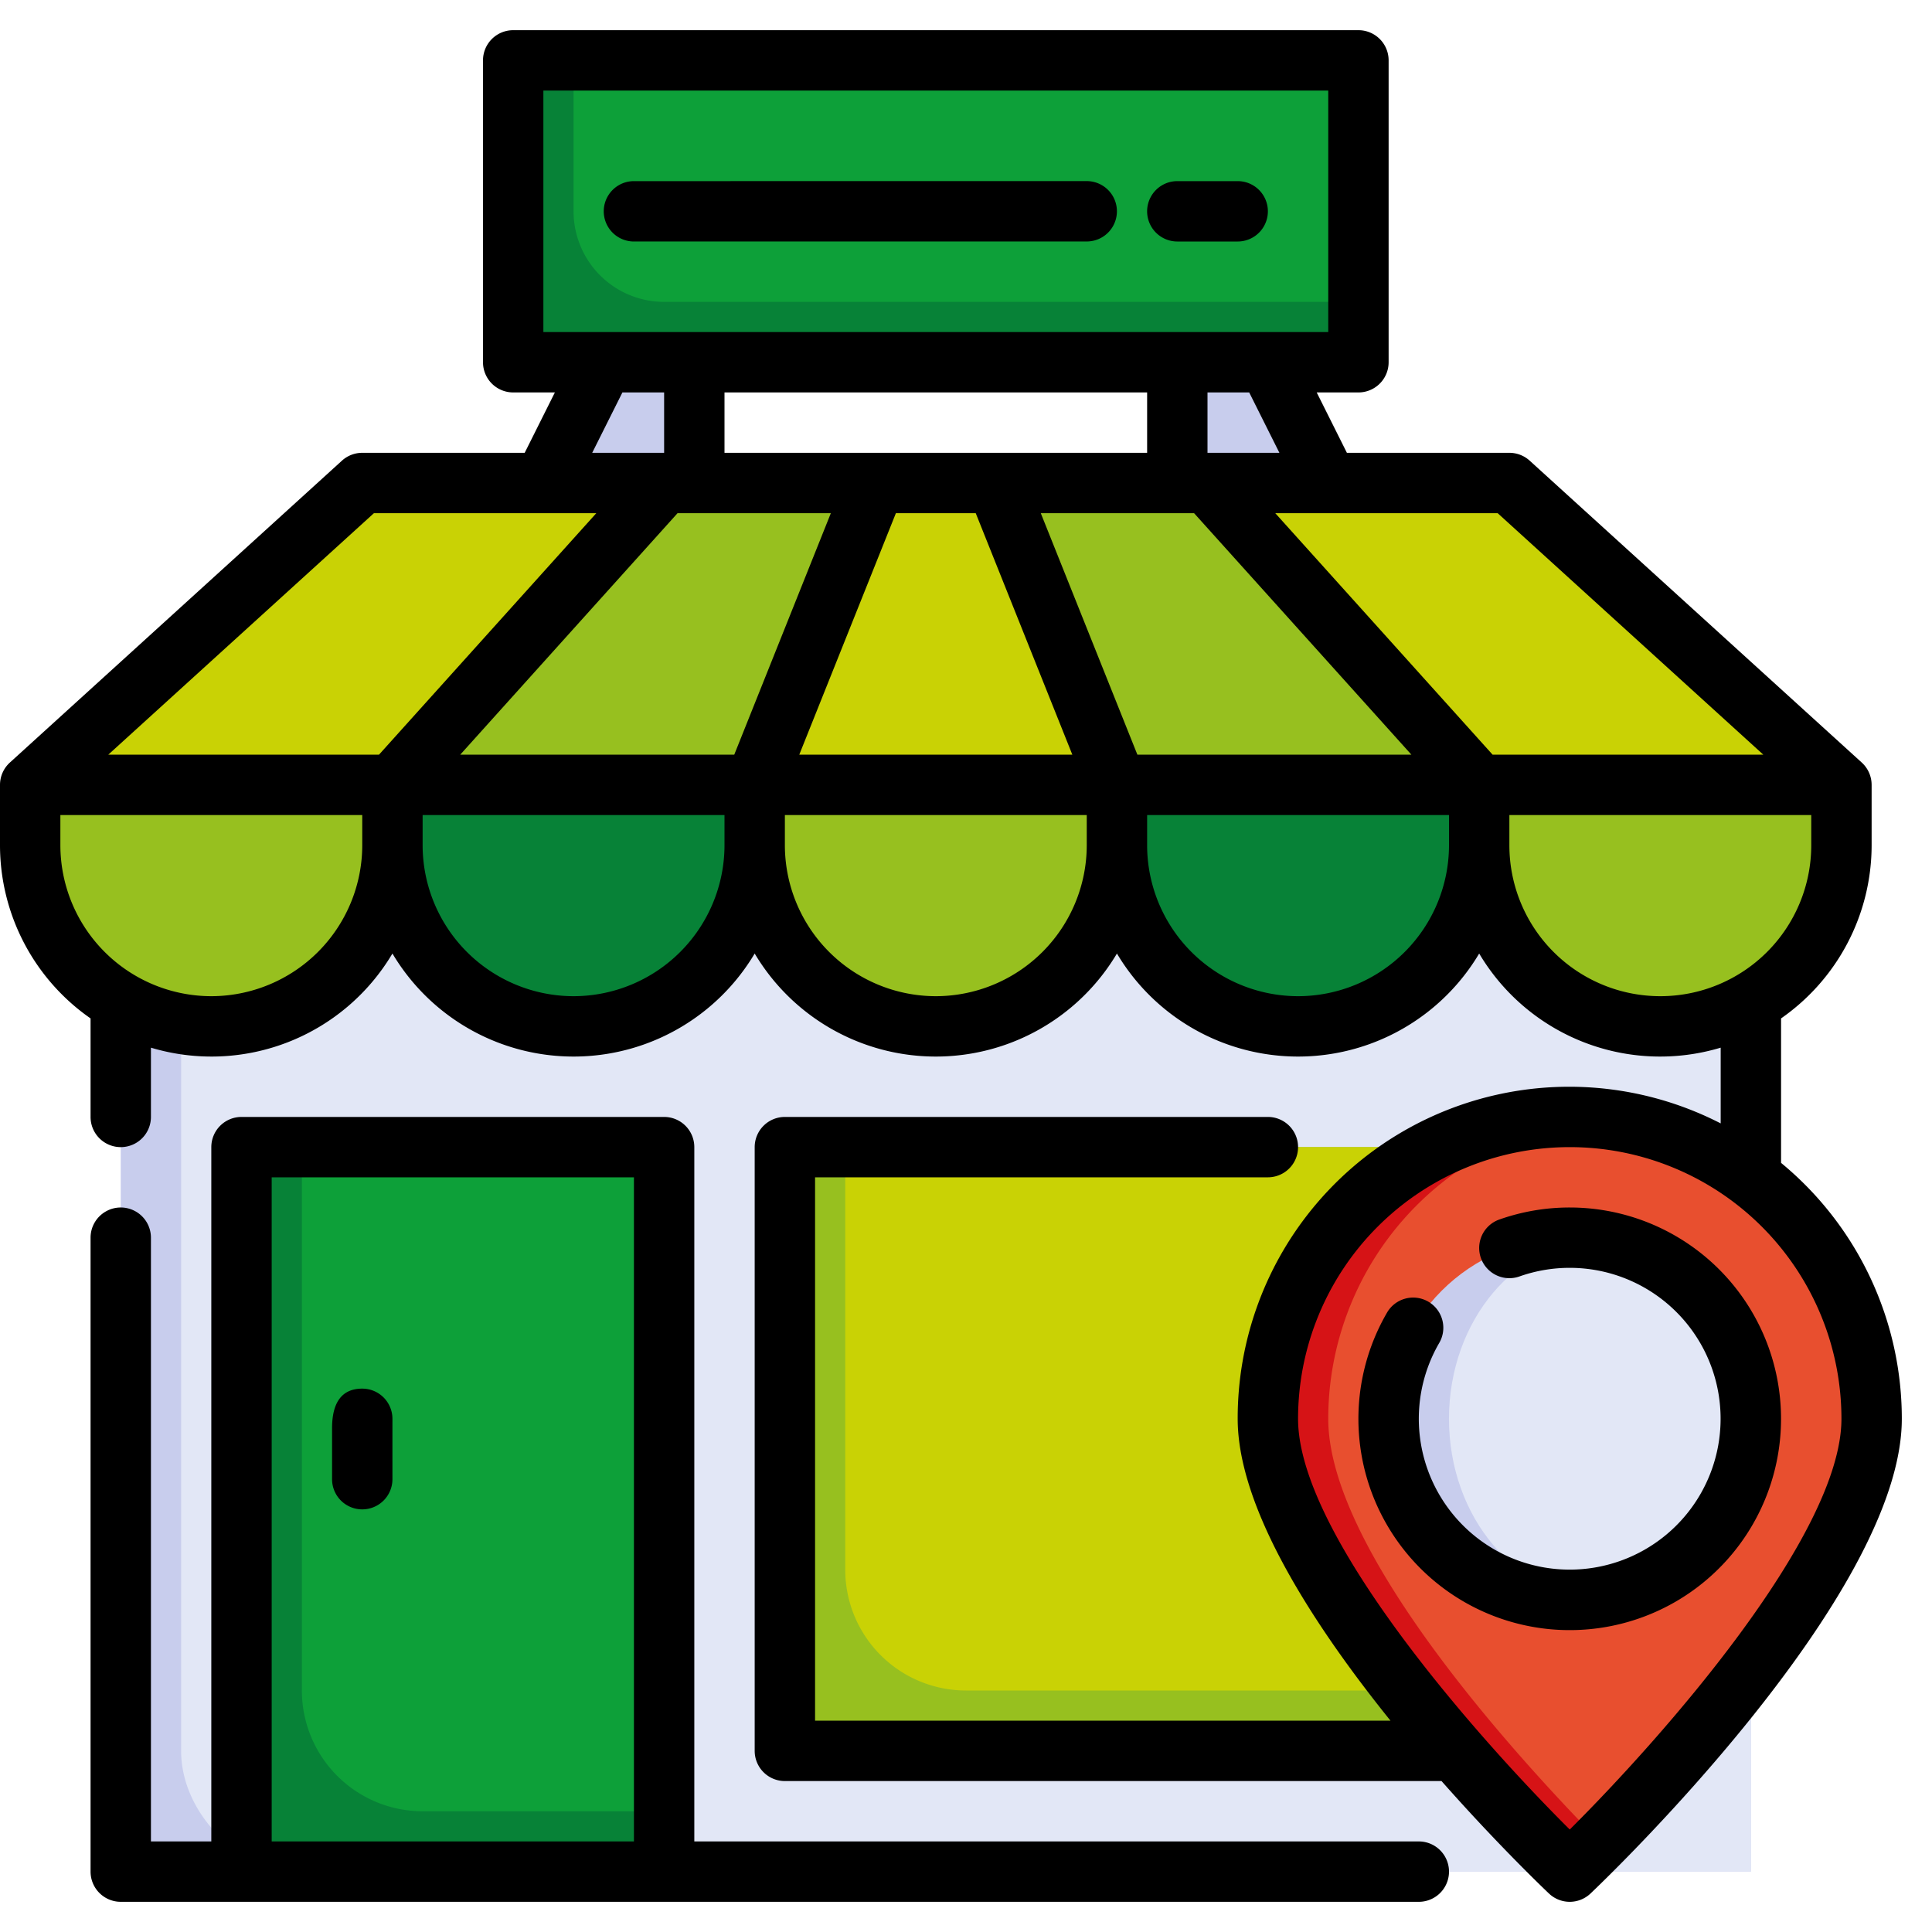 <svg xmlns="http://www.w3.org/2000/svg" width="512" height="512" style="enable-background:new 0 0 512 512" xml:space="preserve"><g data-name="Layer 25"><path d="M31.995 208h432v288h-432z" fill="#c8cded" data-original="#c8cded"/><path d="M80 208a32 32 0 0 0-32 32v224c0 17.673 17.326 33.029 32 32h384V208z" fill="#e2e7f6" data-original="#e2e7f6"/><path d="M207.995 304h224v160h-224z" fill="#97c01f" data-original="#97c01f"/><path d="M224 416a32 32 0 0 0 32 32h176V304H224zM399.995 128h-304l-88 80h480z" fill="#c9d205" data-original="#c9d205"/><path d="M200 208v16a48 48 0 0 0 96 0v-16zM392 208v16a48 48 0 0 0 96 0v-16z" fill="#97c01f" data-original="#97c01f"/><path d="M296 208v16a48 48 0 0 0 96 0v-16z" fill="#078237" data-original="#078237"/><path d="M8 208v16a48 48 0 0 0 96 0v-16z" fill="#97c01f" data-original="#97c01f"/><path d="M104 208v16a48 48 0 0 0 96 0v-16z" fill="#078237" data-original="#078237"/><path d="m175.985 128-71.99 80h96l32-80zM320.006 128h-56.011l32 80h96z" fill="#97c01f" data-original="#97c01f"/><path d="M63.995 304h112v192h-112z" fill="#078237" data-original="#078237"/><path d="M80 448a32 32 0 0 0 32 32h64V304H80z" fill="#0da039" data-original="#0da039"/><path d="M135.995 16h224v80h-224z" fill="#078237" data-original="#078237"/><path d="M152 56a24 24 0 0 0 24 24h184V16H152z" fill="#0da039" data-original="#0da039"/><path d="m159.995 96-16 32h40V96zM335.995 96l16 32h-40V96z" fill="#c8cded" data-original="#c8cded"/><path d="M496 376c0 44.183-80 120-80 120s-80-75.817-80-120a80 80 0 0 1 160 0z" fill="#d61316" data-original="#d61316"/><path d="M424 296.4a80 80 0 0 0-72 79.6c0 35.547 51.758 91.542 72 112.083 20.243-20.541 72-76.536 72-112.083a80 80 0 0 0-72-79.6z" fill="#e84f2f" data-original="#e84f2f"/><circle cx="415.995" cy="376" fill="#c8cded" r="48" data-original="#c8cded"/><ellipse cx="423.995" cy="376" fill="#e2e7f6" rx="40" ry="47.28" data-original="#e2e7f6"/><path d="M376 488H184V304a8 8 0 0 0-8-8H64a8 8 0 0 0-8 8v184H40V328a8 8 0 0 0-16 0v168a8 8 0 0 0 8 8h344a8 8 0 0 0 0-16zM72 312h96v176H72z" data-original="#000000"/><path d="M104 376a8 8 0 0 0-8-8c-5.312 0-8 3.531-8 10.5V392a8 8 0 0 0 8 8 8 8 0 0 0 8-8s-.007-14.73 0-15.863zM287.988 47.992 168 48a8 8 0 0 0 0 16l119.993-.008a8 8 0 0 0 0-16zM328 48h-16a8 8 0 0 0 0 16h16a8 8 0 0 0 0-16z" data-original="#000000"/><path d="M472 308.171V269.89A55.946 55.946 0 0 0 496 224v-16a8.009 8.009 0 0 0-2.617-5.918l-88-80A8 8 0 0 0 400 120h-43.059l-8-16H360a8 8 0 0 0 8-8V16a8 8 0 0 0-8-8H136a8 8 0 0 0-8 8v80a8 8 0 0 0 8 8h11.05l-8 16H96a8 8 0 0 0-5.382 2.082l-88 80A8.01 8.01 0 0 0 0 208v16a55.949 55.949 0 0 0 24 45.89V296a8 8 0 0 0 16 0v-18.359a55.759 55.759 0 0 0 64-24.947 55.842 55.842 0 0 0 96 0 55.842 55.842 0 0 0 96 0 55.842 55.842 0 0 0 96 0 55.759 55.759 0 0 0 64 24.947v20.073A87.846 87.846 0 0 0 328 376c0 23.743 20.122 54.713 40.5 80H216V312h120a8 8 0 0 0 0-16H208a8 8 0 0 0-8 8v160a8 8 0 0 0 8 8h174.021c14.795 16.755 27.183 28.583 28.474 29.805a7.988 7.988 0 0 0 11 0C424.87 498.613 504 423.082 504 376a87.858 87.858 0 0 0-32-67.829zM467.3 200h-71.743l-57.593-64H396.9zM304 104v16H192v-16zm-83.818 32-25.6 64h-72.62l57.594-64zm17.237 0h21.162l25.6 64h-72.367zm64 64-25.6-64h40.627l57.594 64zm37.636-80H320v-16h11.05zM144 24h208v64H144zm20.946 80H176v16h-19.059zm-65.857 32h58.938l-57.594 64H28.688zM56 264a40.047 40.047 0 0 1-40-40v-8h80v8a40.047 40.047 0 0 1-40 40zm96 0a40.047 40.047 0 0 1-40-40v-8h80v8a40.047 40.047 0 0 1-40 40zm96 0a40.047 40.047 0 0 1-40-40v-8h80v8a40.047 40.047 0 0 1-40 40zm96 0a40.047 40.047 0 0 1-40-40v-8h80v8a40.047 40.047 0 0 1-40 40zm56-40v-8h80v8a40 40 0 0 1-80 0zm16 260.84c-24.286-24.14-72-77.969-72-108.84a72 72 0 0 1 144 0c0 30.84-47.731 84.688-72 108.84z" data-original="#000000"/><path d="M416 320a55.9 55.9 0 0 0-18.671 3.188 8 8 0 0 0 5.343 15.085 39.988 39.988 0 1 1-21.328 17.735 8 8 0 1 0-13.844-8.016A56 56 0 1 0 416 320z" data-original="#000000"/></g></svg>